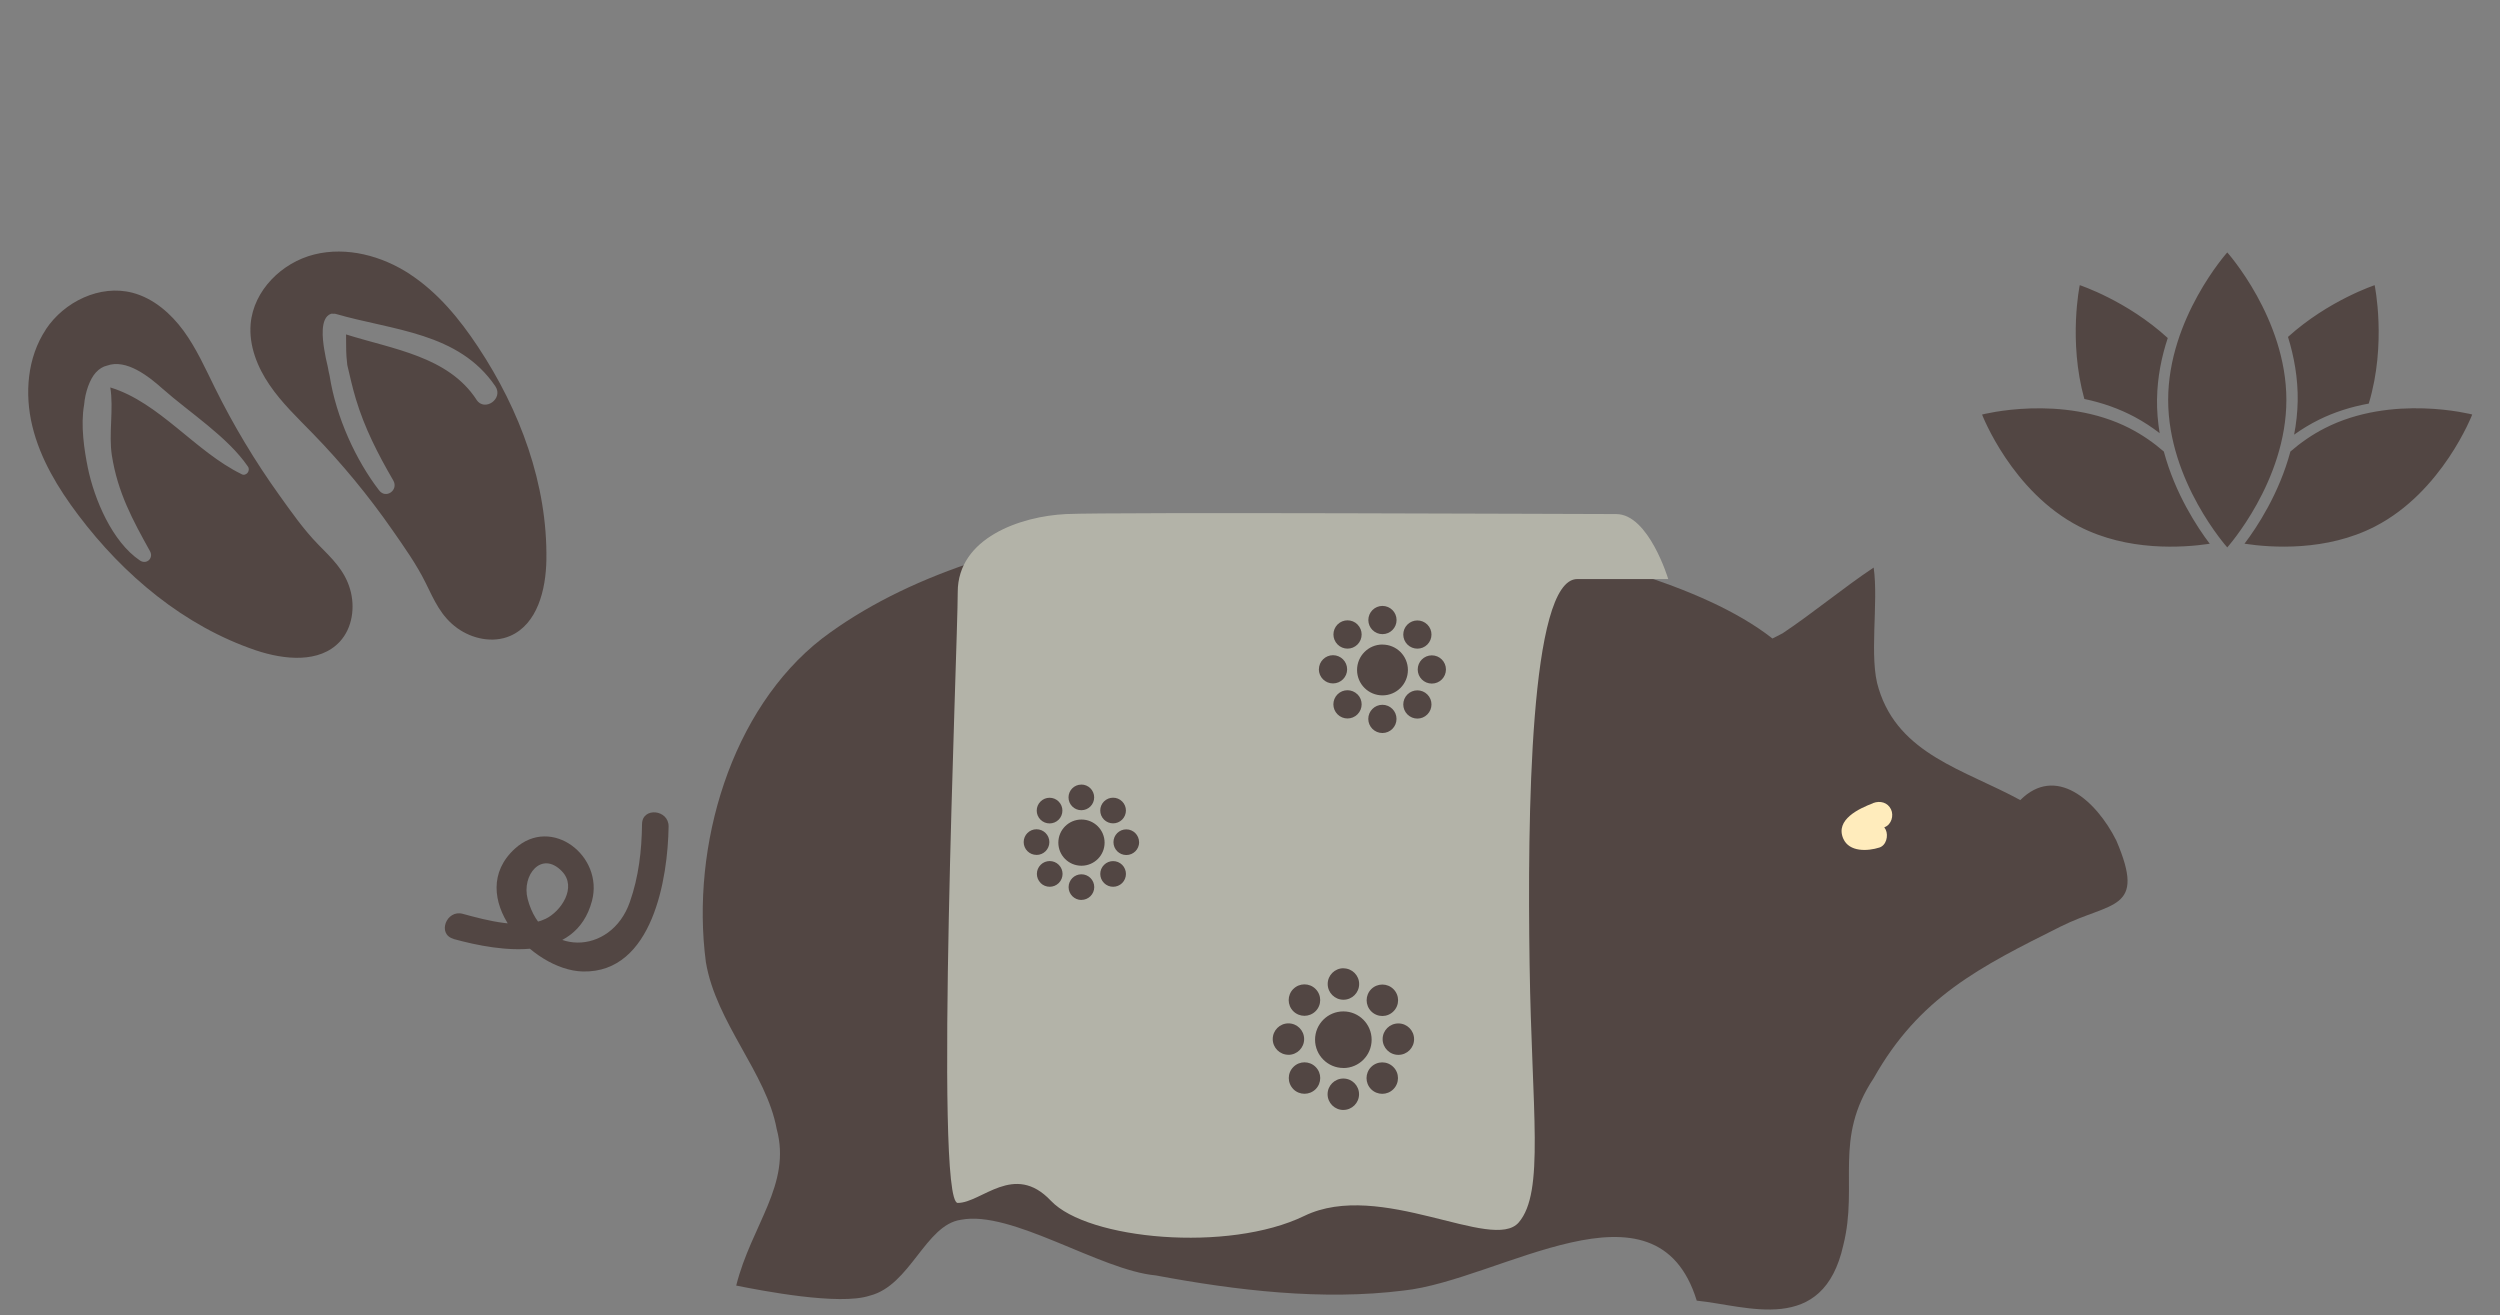 <?xml version="1.0" encoding="UTF-8" standalone="no"?>
<!DOCTYPE svg PUBLIC "-//W3C//DTD SVG 1.1//EN" "http://www.w3.org/Graphics/SVG/1.1/DTD/svg11.dtd">
<svg width="100%" height="100%" viewBox="0 0 441 232" version="1.1" xmlns="http://www.w3.org/2000/svg" xmlns:xlink="http://www.w3.org/1999/xlink" xml:space="preserve" style="fill-rule:evenodd;clip-rule:evenodd;stroke-linejoin:round;stroke-miterlimit:1.414;">
    <rect x="0" y="0" width="441" height="232" fill="#808080" stroke="none"/>
    <g transform="matrix(1,3.20085e-22,-3.20085e-22,1,3.444,20.483)">
        <path d="M311.02,91.225C316.375,87.655 321.722,83.197 327.072,79.635C327.966,85.872 326.184,95.685 327.966,101.035C331.531,112.628 343.126,115.3 352.934,120.653C359.178,114.413 366.309,120.653 369.878,127.791C375.228,140.281 368.988,138.491 360.068,142.951C345.8,150.081 335.1,155.431 327.072,169.711C319.942,180.411 324.397,188.441 321.722,199.141C318.156,215.191 304.778,209.841 295.862,208.951C288.725,185.771 261.084,205.381 244.14,207.171C229.87,208.961 214.712,207.171 200.44,204.501C190.634,203.611 174.956,192.911 166.037,194.691C159.797,195.591 157.122,206.281 149.984,208.071C144.634,209.861 130.884,207.181 126.424,206.291C129.1,195.601 136.231,188.461 133.559,178.651C131.769,168.841 122.859,159.921 121.069,149.221C118.389,128.711 125.519,104.631 141.569,92.151C170.999,69.851 223.619,67.171 258.389,74.311C273.549,76.991 296.739,82.341 309.219,92.151" style="fill:rgb(82,70,67);"/>
    </g>
    <g transform="matrix(1,3.20085e-22,-3.20085e-22,1,3.444,20.483)">
        <path d="M76.56,145.156C85.043,147.488 98.084,149.413 100.987,138.416C103.067,130.519 93.857,123.341 87.4,129.209C78.306,137.469 90.253,150.699 99.4,150.889C111.715,151.149 114.375,134.359 114.497,125.319C114.537,122.299 109.853,121.839 109.812,124.869C109.75,129.589 109.228,134.169 107.656,138.649C104.322,148.169 92.312,148.349 89.636,138.099C88.534,133.879 92.096,129.499 95.678,133.209C98.408,136.039 95.512,140.289 92.815,141.589C88.655,143.589 82.375,141.859 78.193,140.719C75.283,139.919 73.633,144.329 76.559,145.129" style="fill:rgb(82,70,67);fill-rule:nonzero;"/>
    </g>
    <g transform="matrix(1,3.20085e-22,-3.20085e-22,1,3.444,20.483)">
        <path d="M326.953,121.206C324.525,122.134 320.231,124.094 321.713,127.463C322.775,129.863 326.041,129.673 328.081,129.023C329.311,128.631 329.691,126.925 329.201,125.883C328.591,124.613 327.281,124.381 326.061,124.773C326.921,124.5 326.021,124.747 325.781,124.778C325.181,124.858 326.271,124.781 325.871,124.788C325.741,124.788 325.601,124.778 325.461,124.768C325.261,124.75 324.751,124.631 325.591,124.822C325.481,124.797 325.371,124.759 325.261,124.719C324.931,124.579 325.851,125.079 325.461,124.809C325.811,125.139 325.911,125.229 325.761,125.069C325.621,124.889 325.701,125.009 325.991,125.429C326.311,125.999 326.131,126.559 325.861,127.079C325.951,126.909 326.291,126.579 325.761,127.129C325.881,126.999 326.021,126.889 326.151,126.789C326.661,126.379 325.931,126.899 326.331,126.659C326.571,126.519 326.811,126.389 327.051,126.269C327.691,125.949 328.351,125.689 329.011,125.429C330.211,124.969 330.651,123.379 330.131,122.289C329.551,121.059 328.201,120.719 327.001,121.169" style="fill:rgb(255,236,188);fill-rule:nonzero;"/>
    </g>
    <g transform="matrix(1,3.20085e-22,-3.20085e-22,1,3.444,20.483)">
        <path d="M165.5,83.956C165.5,74.403 176.58,70.581 184.606,70.2C192.631,69.82 275.931,70.2 281.662,70.2C287.394,70.2 290.832,81.663 290.832,81.663L274.784,81.663C266.378,81.663 265.994,123.697 266.378,149.678C266.758,175.663 269.053,189.8 264.465,195.15C259.881,200.5 240.012,187.51 226.637,194.003C213.262,200.5 188.427,198.206 181.931,191.328C175.441,184.45 169.711,191.713 165.501,191.713C161.301,191.713 165.501,93.509 165.501,83.956M224.691,153.972C223.611,155.056 223.611,156.812 224.691,157.894C225.781,158.978 227.531,158.978 228.621,157.894C229.711,156.814 229.711,155.056 228.621,153.972C227.541,152.888 225.781,152.888 224.701,153.972M229.201,97.584C229.201,98.959 230.321,100.074 231.691,100.074C233.071,100.074 234.191,98.959 234.191,97.584C234.191,96.209 233.071,95.094 231.701,95.094C230.331,95.094 229.211,96.209 229.211,97.584M233.541,150.316C232.011,150.316 230.761,151.559 230.761,153.091C230.761,154.631 232.011,155.871 233.541,155.871C235.071,155.871 236.311,154.631 236.311,153.101C236.311,151.571 235.071,150.331 233.541,150.331M236.011,102.001C235.041,101.031 233.461,101.031 232.491,102.001C231.521,102.971 231.521,104.551 232.491,105.521C233.461,106.501 235.041,106.501 236.021,105.521C236.991,104.551 236.991,102.971 236.021,102.001M236.021,89.671C235.051,88.701 233.471,88.701 232.501,89.671C231.531,90.651 231.531,92.221 232.501,93.201C233.471,94.181 235.051,94.181 236.021,93.201C236.991,92.231 236.991,90.651 236.021,89.681M240.421,86.401C239.051,86.401 237.931,87.521 237.931,88.891C237.931,90.271 239.051,91.381 240.421,91.381C241.801,91.381 242.911,90.271 242.911,88.891C242.911,87.521 241.801,86.401 240.421,86.401M240.421,93.211C237.951,93.211 235.941,95.221 235.941,97.701C235.941,100.181 237.951,102.181 240.431,102.181C242.911,102.181 244.911,100.181 244.911,97.701C244.911,95.221 242.901,93.221 240.431,93.221M242.361,154.001C241.281,152.921 239.531,152.921 238.441,154.001C237.361,155.091 237.361,156.841 238.441,157.921C239.531,159.011 241.281,159.011 242.361,157.921C243.451,156.841 243.451,155.091 242.361,154.001M242.901,106.331C242.901,104.961 241.791,103.841 240.411,103.841C239.041,103.841 237.921,104.961 237.921,106.331C237.921,107.711 239.041,108.821 240.411,108.821C241.791,108.821 242.901,107.711 242.901,106.331M248.341,89.691C247.371,88.721 245.791,88.721 244.821,89.691C243.851,90.661 243.851,92.241 244.821,93.211C245.801,94.181 247.371,94.181 248.341,93.211C249.311,92.241 249.311,90.661 248.341,89.691M251.621,97.611C251.621,96.241 250.511,95.121 249.131,95.121C247.751,95.121 246.641,96.241 246.641,97.611C246.641,98.991 247.751,100.101 249.131,100.101C250.511,100.101 251.621,98.991 251.621,97.611M248.341,105.541C249.311,104.571 249.311,102.991 248.341,102.021C247.371,101.051 245.791,101.051 244.821,102.021C243.851,102.991 243.851,104.571 244.821,105.541C245.799,106.521 247.371,106.521 248.341,105.541M246,162.82C246,161.29 244.76,160.05 243.23,160.05C241.692,160.05 240.452,161.29 240.452,162.82C240.452,164.35 241.692,165.595 243.232,165.595C244.762,165.595 246.002,164.355 246.002,162.825M238.422,171.655C239.512,172.739 241.262,172.739 242.342,171.655C243.432,170.57 243.432,168.815 242.342,167.735C241.262,166.649 239.512,166.649 238.422,167.735C237.342,168.815 237.342,170.575 238.422,171.655M233.522,175.31C235.052,175.31 236.292,174.07 236.292,172.54C236.292,171.01 235.052,169.77 233.522,169.77C231.992,169.77 230.742,171.01 230.742,172.54C230.742,174.072 231.992,175.315 233.522,175.315M233.522,167.919C236.282,167.919 238.512,165.679 238.512,162.929C238.512,160.169 236.282,157.929 233.522,157.929C230.762,157.929 228.532,160.169 228.532,162.919C228.532,165.669 230.772,167.909 233.532,167.909M224.702,171.649C225.792,172.729 227.542,172.729 228.632,171.649C229.715,170.559 229.715,168.809 228.632,167.729C227.552,166.639 225.792,166.639 224.712,167.729C223.626,168.809 223.626,170.559 224.712,171.649M223.826,165.589C225.364,165.589 226.606,164.349 226.606,162.809C226.606,161.279 225.366,160.039 223.836,160.039C222.306,160.039 221.066,161.279 221.066,162.809C221.066,164.339 222.306,165.579 223.836,165.579M183.306,120.909C182.421,120.019 180.986,120.019 180.102,120.909C179.212,121.789 179.212,123.229 180.102,124.109C180.982,124.989 182.422,124.989 183.302,124.109C184.184,123.219 184.184,121.789 183.302,120.909M187.302,117.919C186.052,117.919 185.042,118.929 185.042,120.179C185.042,121.429 186.055,122.439 187.305,122.439C188.555,122.439 189.567,121.429 189.567,120.171C189.567,118.921 188.551,117.911 187.301,117.911M194.501,120.891C193.621,120.011 192.191,120.011 191.301,120.891C190.421,121.778 190.421,123.211 191.301,124.097C192.191,124.977 193.621,124.977 194.501,124.097C195.391,123.207 195.391,121.777 194.501,120.887M197.491,128.087C197.491,126.837 196.481,125.817 195.231,125.817C193.981,125.817 192.971,126.827 192.971,128.077C192.971,129.332 193.991,130.344 195.241,130.344C196.491,130.344 197.501,129.33 197.501,128.074M191.311,135.284C192.191,136.164 193.621,136.164 194.511,135.284C195.391,134.397 195.391,132.964 194.511,132.079C193.621,131.194 192.191,131.194 191.311,132.079C190.421,132.963 190.421,134.399 191.311,135.282M187.311,138.262C188.561,138.262 189.581,137.252 189.581,136.002C189.581,134.752 188.569,133.742 187.319,133.742C186.069,133.742 185.057,134.756 185.057,136.012C185.057,137.262 186.077,138.272 187.327,138.272M187.327,132.232C189.577,132.232 191.407,130.412 191.407,128.162C191.407,125.912 189.577,124.082 187.327,124.082C185.074,124.082 183.247,125.902 183.247,128.162C183.247,130.412 185.067,132.232 187.324,132.232M180.12,135.282C181.005,136.162 182.44,136.162 183.324,135.282C184.214,134.392 184.214,132.962 183.324,132.072C182.444,131.187 181.004,131.187 180.124,132.072C179.241,132.956 179.241,134.392 180.124,135.272M179.404,130.328C180.654,130.328 181.664,129.315 181.664,128.062C181.664,126.812 180.644,125.798 179.394,125.798C178.144,125.798 177.134,126.812 177.134,128.062C177.134,129.312 178.144,130.322 179.4,130.322" style="fill:rgb(179,179,168);fill-rule:nonzero;"/>
    </g>
    <g transform="matrix(1.037,0,0,1.037,-7.837,-123.644)">
        <path d="M396.484,187.26C396.484,201.12 386.428,212.35 386.428,212.35C386.428,212.35 376.375,201.12 376.375,187.26C376.375,173.4 386.428,162.17 386.428,162.17C386.428,162.17 396.484,173.4 396.484,187.26M374.484,187.072C374.544,183.378 375.262,179.888 376.306,176.732C369.362,170.375 361.336,167.738 361.336,167.738C361.336,167.738 359.362,177.178 362.116,187.1C365.209,187.747 368.066,188.766 370.659,190.147C372.189,190.969 373.619,191.903 374.929,192.917C374.619,191.037 374.449,189.081 374.479,187.072M411.519,167.74C411.519,167.74 403.649,170.325 396.759,176.544C397.789,179.864 398.469,183.554 398.409,187.447C398.369,189.419 398.159,191.335 397.799,193.172C399.099,192.242 400.509,191.382 402.009,190.638C404.599,189.356 407.439,188.438 410.499,187.885C413.579,177.685 411.499,167.741 411.499,167.741M369.859,192.101C358.339,186.191 344.719,189.751 344.719,189.751C344.719,189.751 349.759,202.901 361.279,208.811C369.499,213.031 378.809,212.421 383.449,211.731C381.319,208.911 377.559,203.211 375.639,196.041C373.929,194.561 371.999,193.201 369.849,192.101M402.959,192.101C400.809,193.201 398.879,194.561 397.169,196.041C395.249,203.211 391.489,208.911 389.359,211.721C393.999,212.421 403.309,213.031 411.539,208.801C423.049,202.891 428.099,189.741 428.099,189.741C428.099,189.741 414.479,186.181 402.959,192.101M88.6,187.2C83.768,179.84 74.4,178.64 66.425,176.12C66.455,177.37 66.405,178.64 66.495,179.89C66.529,180.37 66.585,180.84 66.632,181.32C67.082,183.24 67.512,185.17 68.075,187.05C69.565,192.03 71.845,196.47 74.455,200.96C75.395,202.58 73.225,204.17 72.055,202.657C68.115,197.543 64.735,190.252 63.625,183.137C63.505,182.652 63.405,182.162 63.325,181.671C63.065,180.631 62.855,179.581 62.695,178.561C62.465,177.071 61.915,173.281 63.865,172.611C63.985,172.571 64.105,172.581 64.215,172.611C64.365,172.591 64.52,172.581 64.67,172.631C74.385,175.451 85.6,175.761 91.82,184.941C93.25,187.051 89.99,189.351 88.595,187.221M77.275,165.861C72.507,162.741 66.535,161.141 61.007,162.521C55.481,163.901 50.681,168.651 50.194,174.331C49.88,178.011 51.324,181.671 53.414,184.721C55.494,187.781 58.204,190.341 60.78,192.991C65.705,198.061 70.218,203.531 74.258,209.331C76.281,212.241 78.422,215.241 79.981,218.421C81.421,221.351 82.581,224.091 85.341,226.081C87.911,227.931 91.421,228.661 94.331,227.411C98.981,225.401 100.421,219.531 100.501,214.471C100.701,201.601 96.001,188.991 88.891,178.261C85.751,173.511 82.051,169.001 77.291,165.881M48.641,199.881C40.791,196.061 34.641,187.661 26.321,185.141C26.921,188.821 26.011,193.061 26.591,196.741C27.591,203.011 30.071,207.591 33.071,212.991C33.731,214.169 32.491,215.331 31.371,214.581C26.631,211.401 23.581,204.131 22.481,198.717C21.911,195.877 21.231,191.617 21.871,188.047C22.051,185.927 22.831,183.734 23.851,182.607C24.461,181.937 25.111,181.575 25.761,181.427C29.041,180.237 32.841,183.247 35.211,185.357C39.821,189.437 46.271,193.537 49.731,198.597C50.211,199.297 49.451,200.287 48.661,199.903M15.351,175.293C12.201,180.043 11.711,186.203 13.061,191.743C14.401,197.273 17.421,202.263 20.849,206.813C28.589,217.093 38.899,225.743 51.099,229.863C55.899,231.473 61.913,232.093 65.359,228.383C67.509,226.053 67.999,222.503 67.109,219.463C66.159,216.193 63.969,214.183 61.686,211.853C59.206,209.316 57.096,206.293 55.036,203.416C50.916,197.666 47.276,191.586 44.136,185.25C42.496,181.933 40.98,178.523 38.806,175.533C36.621,172.549 33.661,169.963 30.086,169.03C24.571,167.594 18.49,170.53 15.346,175.275" style="fill:rgb(82,70,67);fill-rule:nonzero;"/>
    </g>
</svg>
